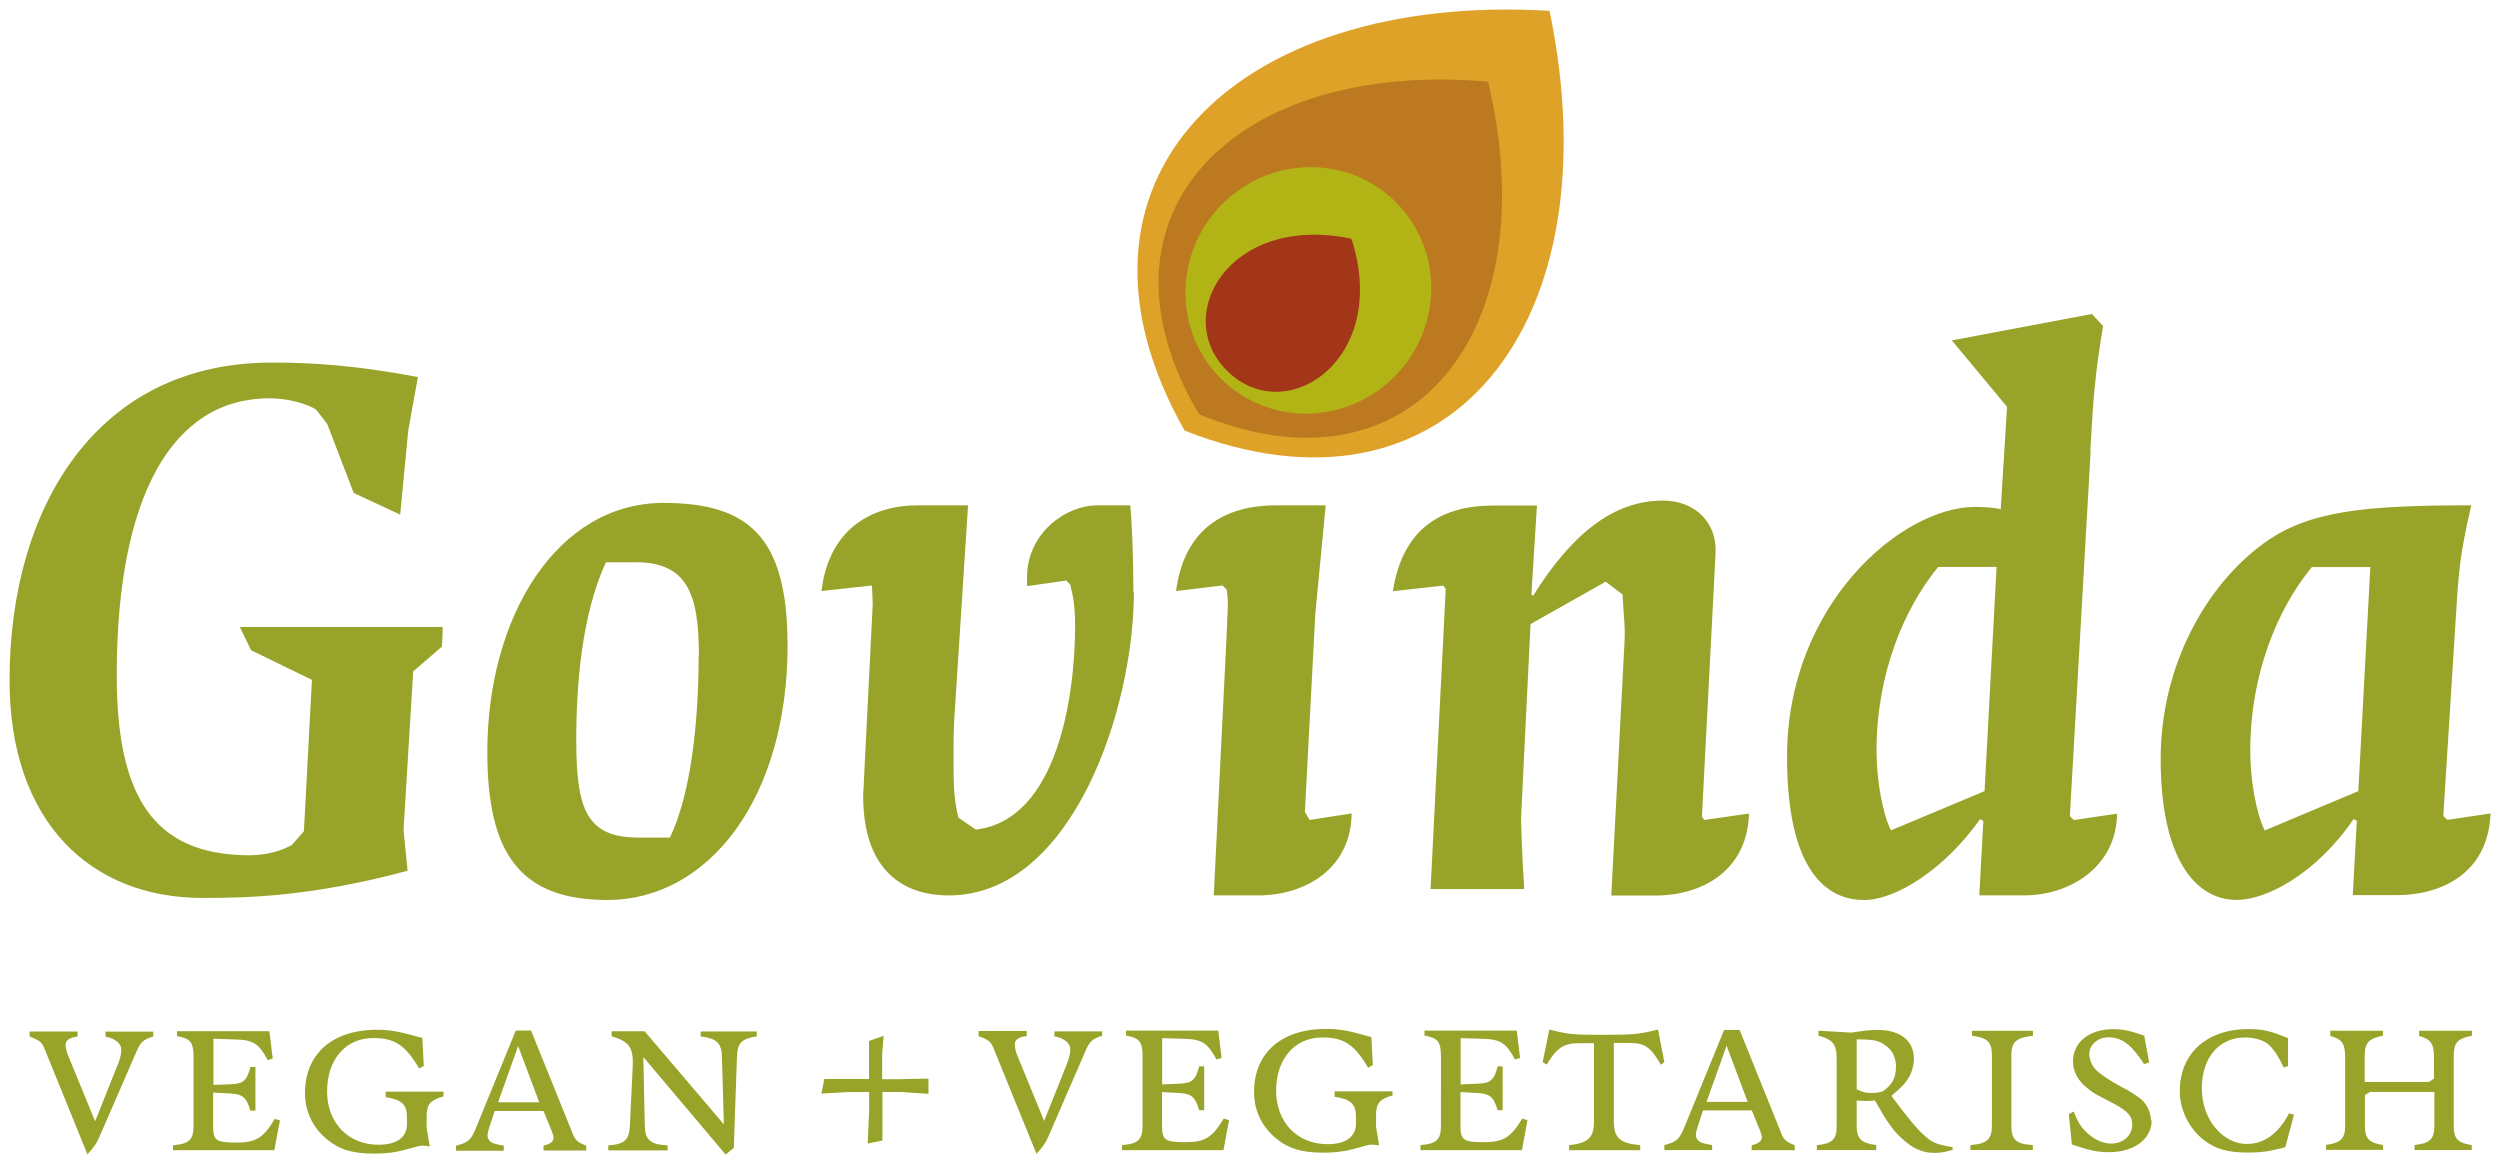 <svg width="262" height="122" viewBox="0 0 262 122" xmlns="http://www.w3.org/2000/svg">
  <path fill="#dda227" d="M162.398 1.135c-33.195-1.976-52.993 17.96-38.248 43.997 27.732 10.888 45.043-11.21 38.243-43.997z"/>
  <path fill="#bc791f" d="M155.95 8.557c-26.557-2.324-42.672 13.888-30.298 34.855 22.403 9.263 36.48-8.72 30.3-34.854z"/>
  <path fill="#b2b416" d="M134.086 43.046c6.918 1.537 13.878-2.862 15.545-9.828 1.67-6.966-2.59-13.862-9.5-15.4-6.92-1.54-13.87 2.86-15.54 9.828-1.66 6.966 2.59 13.86 9.51 15.4z"/>
  <path fill="#98a429" d="M46.367 65.71H25.14l1.173 2.433 6.377 3.105-.84 15.866-1.253 1.424c-.832.502-2.427 1.093-4.443 1.093-10.15 0-13.92-6.28-13.92-18.87 0-18.7 5.786-29.02 16.026-29.02 1.936 0 3.942.59 4.865 1.18l1.173 1.52 2.768 7.22 4.874 2.27.843-8.8 1.013-5.62C37.076 38.25 32.633 38 28.52 38 10.15 37.96 1 53.158 1 71.28c0 14.85 8.475 22.824 20.23 22.824 4.864 0 11.493-.16 21.483-2.848l-.422-4.282 1.01-16.608 3.02-2.608.08-2.005zm36.164 1.847c0-11.41-4.19-14.85-13-14.85-11.16 0-18.46 11.913-18.46 26.092 0 10.57 3.36 15.52 12.59 15.52 10.49 0 18.88-10.49 18.88-26.77zm-9.31 1.09c0 4.868-.42 13.76-3.02 19.13h-3.27c-5.45 0-6.54-2.93-6.54-10.23 0-5.867.59-13.168 3.11-18.624h3.11c5.38 0 6.63 3.27 6.63 9.738zm45.56-6.63c0-3.52-.16-7.465-.33-9.06h-3.44c-3.35 0-7.38 2.937-7.38 7.552v.92l4.11-.59.42.42c.09.58.51 1.59.51 4.28 0 7.39-1.84 20.39-10.4 21.4l-1.84-1.26c-.5-2.1-.5-3.69-.5-5.96 0-1.93 0-3.69.17-5.79l1.35-20.97h-5.29c-4.86 0-9.3 2.51-10.07 8.98l5.29-.58.08 1.93-.92 18.38c0 .67-.08 1.17-.08 1.76 0 7.38 3.78 10.41 8.98 10.41 12.84 0 19.39-19.39 19.39-31.81zm22.83 23.24l-4.36.673-.5-.838 1.09-20.723 1.09-11.41h-5.19c-6.11 0-9.73 3.11-10.49 8.98l4.87-.58.42.42c.25 1.26.08 2.51 0 4.95l-1.34 27.11h4.63c5.04 0 9.74-2.85 9.82-8.56zm41.7 0l-4.7.673-.25-.334 1.43-27.605c.17-3.18-2.09-5.53-5.53-5.53-5.2 0-9.57 3.53-13.6 9.99l-.17-.16.58-9.31h-4.61c-5.53 0-9.49 2.52-10.49 8.98l5.29-.59.25.34-1.59 31.46h9.82c-.26-3.86-.34-7.38-.34-7.38l1-20.39 7.88-4.44 1.76 1.34c.16 3.19.33 3.11.16 5.87l-1.34 25.68h4.61c5.12 0 9.65-2.77 9.82-8.55zm35.75-38.005c.34-5.62.42-7.467 1.34-13.088l-1.17-1.26-14.68 2.77 5.79 6.963-.67 10.74c-.42-.17-1.84-.252-2.68-.252-7.72 0-19.71 10.237-19.71 26.176 0 13.09 4.95 15.02 8.06 15.02 3.44 0 8.56-3.35 12.17-8.47l.34.17-.42 7.81h4.79c4.53 0 9.57-2.85 9.65-8.56l-4.53.67-.42-.41 2.18-38.26zm-9.82 12.165l-1.26 23.493-9.81 4.113c-.84-1.68-1.51-5.12-1.51-8.39 0-7.972 2.86-14.852 6.46-19.215h6.13zm48.15 4.95c.25-4.026.34-6.04 1.6-11.41-11.33 0-17.12.588-21.814 4.028-5.957 4.363-10.74 12.747-10.74 22.565 0 10.23 3.524 14.763 7.97 14.763 3.02 0 8.224-2.598 12.25-8.475l.336.17-.42 7.803h4.616c4.534 0 9.567-2.18 9.82-8.56l-4.532.67-.418-.42 1.333-21.15zm-8.98-4.95l-1.26 23.494-9.81 4.12c-.842-1.68-1.514-5.12-1.514-8.39 0-7.97 2.85-14.85 6.46-19.213h6.127zM16.06 108.64v-.526h-5.01v.526c1.153.2 1.655.827 1.655 1.304 0 .25 0 .7-.276 1.404l-2.46 6.162-2.81-6.84c-.2-.5-.28-.782-.28-1.233 0-.38.42-.732 1.25-.803v-.53H3.1v.52l.477.2c.652.272.88.552 1.077 1.054l4.51 11.102c.7-.782.975-1.183 1.252-1.835l3.883-8.926c.42-1.01.75-1.29 1.75-1.59zm13.258 8.77l-.527-.15c-1.17 1.98-1.97 2.482-4 2.482-2.15 0-2.45-.2-2.45-1.753v-3.49l1.81.1c1.26.07 1.69.4 2.09 1.8h.53v-4.59h-.52c-.38 1.42-.73 1.78-2.08 1.82l-1.8.07v-4.84l2.34.08c1.86.05 2.43.45 3.35 2.17l.52-.18-.35-2.86h-9.68v.52c1.43.25 1.73.65 1.73 2.22v7.21c0 1.42-.48 1.87-2.15 2v.52h10.62l.6-3.21zm17.164-2.505v-.5h-6.064v.575c1.705.275 2.23.752 2.23 2.13v.703c0 1.384-1.076 2.156-2.98 2.156-3.183 0-5.39-2.31-5.39-5.59 0-3.36 1.957-5.59 4.813-5.59 2.26 0 3.34.68 4.84 3.19l.48-.27-.15-2.93c-2.25-.62-3.21-.86-4.73-.86-4.88 0-7.57 2.69-7.57 6.62 0 1.95.82 3.66 2.33 4.88 1.31 1.08 2.68 1.48 4.96 1.48 1.16 0 2.16-.12 2.98-.35 1.56-.4 1.73-.48 1.93-.48h.17c.23 0 .46.05.71.08l-.33-1.94v-1.26c0-1.22.4-1.67 1.77-2.04zm14.96 5.714v-.54c-.826-.33-1.153-.58-1.378-1.16L55.654 108H54.05l-4.11 10.07c-.576 1.424-.852 1.654-2.154 2.005v.522h5.012v-.534c-1.003-.18-1.154-.23-1.428-.45-.176-.15-.276-.38-.276-.603 0-.28.1-.63.25-1.07l.502-1.505h5.112l.853 2.077c.13.32.2.552.2.722 0 .4-.35.67-1.05.82v.523h4.49zm-4.934-5.1h-4.31l2.105-5.89 2.204 5.88zm22.802-6.89v-.53h-5.887v.52c1.735.22 2.186.7 2.236 2.15l.2 7.06-8.3-9.75H64.1v.52c1.806.55 2.308 1.14 2.208 3.18l-.3 6.2c-.07 1.47-.523 1.93-2.258 2.06v.52h6.218v-.53c-1.823-.07-2.375-.6-2.395-2.06l-.15-7.19L76.05 121l.853-.702.33-9.548c.05-1.424.452-1.895 2.107-2.146zm17.993 6.07v-1.66l-3.16.06h-1.695v-2.64l.16-1.9-1.534.53v3.99H86.39l-.31 1.53 2.768-.16h2.236v2l-.15 3.39 1.545-.31v-5.09h1.94l2.93.2zm18.203-6.08v-.53h-5.004v.52c1.153.2 1.654.82 1.654 1.3 0 .25 0 .7-.27 1.4l-2.458 6.16-2.808-6.84c-.2-.5-.27-.79-.27-1.24 0-.38.43-.74 1.253-.81v-.53h-5.045v.53l.482.2c.652.27.872.55 1.073 1.05l4.513 11.1c.702-.79.973-1.19 1.254-1.84l3.88-8.95c.432-1.01.753-1.29 1.756-1.59zm13.26 8.76l-.522-.15c-1.174 1.97-1.976 2.47-4.002 2.47-2.156 0-2.457-.2-2.457-1.76v-3.49l1.805.1c1.254.07 1.685.4 2.076 1.8h.532v-4.6h-.522c-.37 1.42-.722 1.77-2.076 1.82l-1.805.08v-4.85l2.337.07c1.855.05 2.427.45 3.36 2.17l.53-.17-.35-2.86h-9.668v.52c1.434.25 1.735.65 1.735 2.23V118c0 1.43-.48 1.88-2.15 2.003v.53h10.63l.6-3.21zm17.17-2.51v-.5h-6.068v.57c1.705.27 2.237.75 2.237 2.12v.7c0 1.37-1.074 2.15-2.98 2.15-3.18 0-5.385-2.31-5.385-5.59 0-3.36 1.956-5.59 4.814-5.59 2.257 0 3.34.67 4.834 3.18l.482-.29-.15-2.93c-2.257-.64-3.21-.86-4.735-.86-4.884 0-7.562 2.68-7.562 6.62 0 1.95.833 3.65 2.337 4.88 1.304 1.07 2.688 1.47 4.965 1.47 1.153 0 2.156-.13 2.988-.35 1.555-.41 1.735-.49 1.936-.49h.18c.23 0 .45.05.7.07l-.32-1.93v-1.25c0-1.24.4-1.69 1.78-2.06zm14.11 2.51l-.52-.15c-1.174 1.97-1.976 2.47-4.012 2.47-2.156 0-2.457-.2-2.457-1.76v-3.49l1.805.1c1.254.07 1.685.4 2.086 1.8h.532v-4.6h-.522c-.37 1.42-.722 1.77-2.076 1.82l-1.805.08v-4.85l2.337.07c1.855.05 2.437.45 3.36 2.17l.53-.17-.35-2.86h-9.668v.52c1.424.25 1.725.65 1.725 2.23V118c0 1.43-.47 1.88-2.14 2.003v.53h10.63l.59-3.21zm14.384-6.05l-.672-3.43c-2.026.5-2.558.55-5.807.55-3.11 0-3.63-.05-5.58-.56l-.7 3.43.43.25c1.01-1.71 1.74-2.24 3.39-2.24h1.56v8.19c0 1.7-.6 2.27-2.61 2.5v.52h7.45v-.53c-2.12-.18-2.76-.75-2.76-2.51v-8.2h1.55c1.8 0 2.33.5 3.38 2.29l.4-.33zm13.66 9.24v-.54c-.823-.33-1.144-.58-1.374-1.16l-4.403-10.93h-1.626l-4.112 10.07c-.575 1.42-.853 1.65-2.153 2v.52h5.01V120c-1.002-.174-1.152-.225-1.43-.45-.17-.15-.273-.376-.273-.6 0-.28.11-.63.25-1.075l.5-1.503h5.11l.85 2.08c.13.326.2.55.2.73 0 .4-.35.68-1.06.83v.532h4.48zm-4.935-5.09h-4.312l2.106-5.89 2.2 5.88zm21.473 5.05v-.31c-1.524-.25-2.096-.45-2.778-1.06-.922-.8-1.755-1.8-3.63-4.31 1.103-.93 1.504-1.36 1.855-1.99.33-.58.502-1.28.502-1.91 0-1.88-1.425-3.01-3.762-3.01-.792 0-1.354.05-2.778.28l-3.46-.2v.52c1.505.4 1.906.9 1.906 2.43v7.04c0 1.4-.452 1.85-2.076 2v.52h6.218V120c-1.575-.2-2.046-.68-2.046-2.005v-2.66c.43.02.75.05.98.05.2 0 .53-.03.93-.05 1.25 2.21 1.95 3.21 2.89 4.035 1.08 1 2.12 1.453 3.33 1.453.65 0 1-.05 1.95-.33zm-5.937-8.63c0 1.07-.45 1.85-1.37 2.47-.52.15-.7.17-1.25.17-.72 0-.95-.15-1.49-.38v-5.23c2.13 0 2.48.2 3.23.8.65.52.9 1.35.9 2.15zm14.35 8.64V120c-1.75-.1-2.25-.55-2.25-1.998v-7.36c0-1.454.5-1.905 2.26-2.086v-.53h-6.39v.52c1.64.22 2.09.65 2.09 2.074V118c0 1.402-.53 1.873-2.25 2.003v.52h6.57zm12.38-3.08c0-.86-.42-1.76-1.07-2.29-.45-.35-1.1-.79-1.92-1.21-1.37-.74-2.15-1.26-2.72-1.78-.45-.45-.75-1.1-.75-1.71 0-1 .89-1.76 2.06-1.76.97 0 1.91.5 2.63 1.4.33.37.68.85 1.05 1.41l.53-.18-.52-2.81c-1.57-.53-2.27-.67-3.26-.67-2.5 0-4.2 1.37-4.2 3.38 0 .92.39 1.77 1.13 2.47.43.4.88.75 1.33 1 .28.15.89.47 1.84.97 1.43.77 1.91 1.3 1.91 2.15 0 1.17-.93 2.02-2.23 2.02-.75 0-1.68-.38-2.4-1.03-.68-.62-1.02-1.08-1.5-2.33l-.52.27.32 3.18c1.86.637 2.68.81 3.91.81 2.63 0 4.46-1.376 4.46-3.36zm14.97-.65l-.5-.13c-1.17 2.25-2.72 3.21-4.43 3.21-2.42 0-4.71-2.46-4.71-5.82 0-3.16 1.74-5.34 4.54-5.34.92 0 1.95.27 2.48.76.53.47 1.06 1.3 1.56 2.39l.45-.15v-2.93c-1.82-.75-2.62-.95-4.13-.95-4.5 0-7.21 2.66-7.21 6.49 0 1.97.95 3.91 2.51 5.13 1.24.95 2.49 1.32 4.62 1.32 1.45 0 2.14-.1 3.93-.55l.92-3.46zm18.65 3.73v-.53c-1.52-.25-1.89-.69-1.89-2.06v-7.31c0-1.36.4-1.81 1.91-2.09v-.53h-5.54v.55c1.26.35 1.56.81 1.56 2.31v2.16l-.52.35h-6.74v-2.75c0-1.36.43-1.81 1.91-2.09v-.53h-5.52v.55c1.26.35 1.56.8 1.56 2.31v7.06c0 1.4-.43 1.82-2 2.05v.52h5.97V120c-1.5-.25-1.9-.683-1.9-2.057v-3.18l.54-.33h6.74v3.51c0 1.422-.42 1.874-2.08 2.054v.526h6.07z"/>
  <path fill="#a33518" d="M141.628 25.018c-12.983-2.718-19.1 8.388-12.723 14.13 6.23 5.61 16.76-1.717 12.723-14.13z"/>
</svg>
